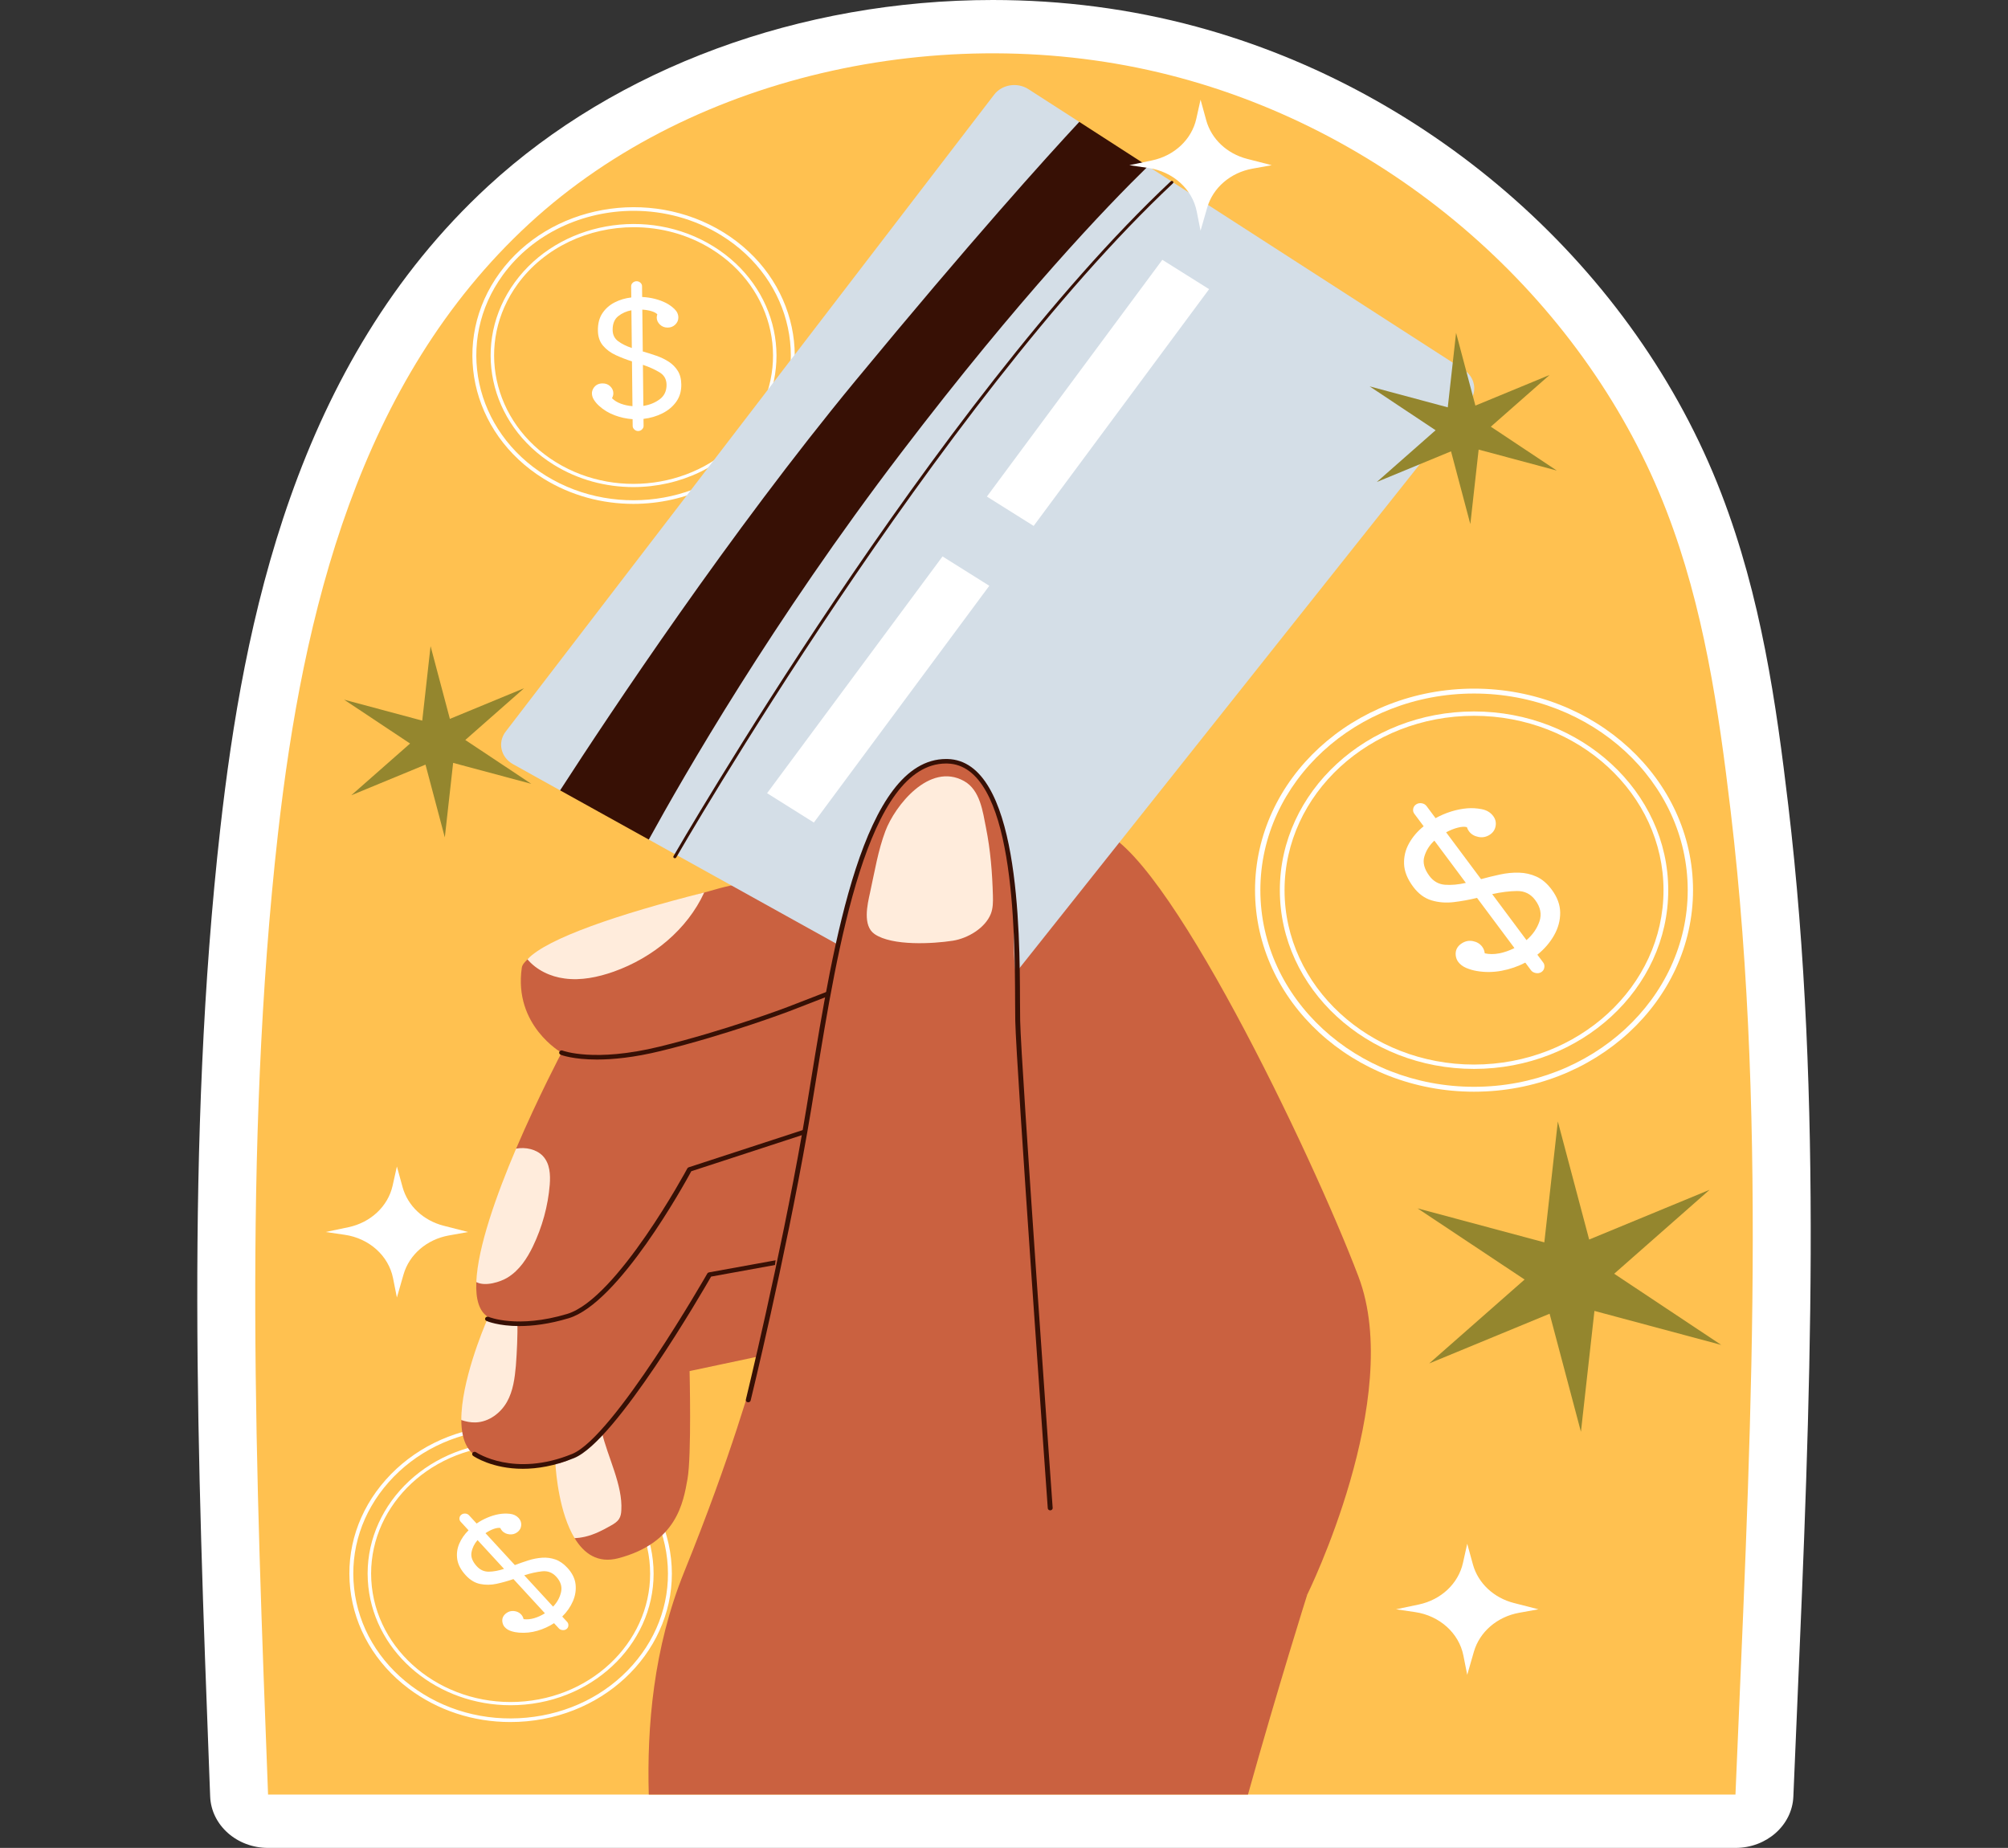 <svg width="113" height="104" viewBox="0 0 113 104" fill="none" xmlns="http://www.w3.org/2000/svg">
<rect x="0" y="0" width="113" height="104" fill="#333333" stroke="none"/>
<path d="M15.085 104C13.329 104 11.888 102.719 11.827 101.104L11.784 99.98C11.117 82.358 10.428 64.136 12.4 46.604C13.707 35.045 16.6 20.495 27.466 10.475C34.69 3.818 45.043 0 55.87 0C59.791 0 63.64 0.504 67.31 1.496C80.685 5.109 92.007 15.169 96.856 27.749C99.114 33.598 99.961 39.638 100.635 45.324C102.606 61.906 101.86 79.221 101.14 95.966C101.065 97.689 100.992 99.405 100.921 101.113C100.854 102.725 99.415 104 97.663 104H15.085V104Z" fill="white"/>
<path d="M97.663 100.999H15.085C14.413 83.225 13.652 64.611 15.643 46.913C17.046 34.498 20.195 21.427 29.774 12.595C39.094 4.006 53.741 0.953 66.391 4.375C79.04 7.792 89.374 17.314 93.782 28.752C95.876 34.173 96.715 39.93 97.393 45.649C99.54 63.711 98.413 82.844 97.663 100.999Z" fill="#FFC150"/>
<path d="M35.641 28.358C33.902 28.358 32.146 27.9 30.597 26.943C26.443 24.376 25.332 19.178 28.121 15.355C30.91 11.532 36.558 10.509 40.712 13.076C44.866 15.643 45.976 20.841 43.188 24.664C41.439 27.062 38.565 28.358 35.641 28.358ZM35.667 11.865C32.814 11.865 30.011 13.129 28.304 15.468C25.584 19.198 26.667 24.27 30.72 26.774C34.774 29.279 40.284 28.281 43.004 24.551C45.725 20.821 44.642 15.749 40.589 13.245C39.078 12.312 37.364 11.865 35.667 11.865Z" fill="white"/>
<path d="M35.642 27.413C34.1 27.413 32.542 27.007 31.169 26.158C27.485 23.882 26.501 19.272 28.974 15.882C31.447 12.492 36.455 11.585 40.139 13.861C43.823 16.138 44.807 20.747 42.334 24.137C40.783 26.264 38.235 27.413 35.642 27.413ZM35.666 12.787C33.136 12.787 30.65 13.908 29.136 15.982C26.723 19.29 27.684 23.788 31.278 26.008C34.872 28.23 39.76 27.345 42.172 24.037C44.585 20.729 43.624 16.232 40.03 14.011C38.69 13.183 37.17 12.787 35.666 12.787Z" fill="white"/>
<path d="M38.34 21.641C38.344 22.018 38.249 22.341 38.055 22.611C37.861 22.882 37.602 23.099 37.278 23.262C36.954 23.425 36.599 23.53 36.213 23.575L36.218 23.972C36.218 24.042 36.189 24.107 36.129 24.167C36.069 24.227 35.997 24.257 35.914 24.258C35.83 24.259 35.758 24.23 35.697 24.171C35.636 24.112 35.605 24.048 35.604 23.978L35.6 23.591C35.251 23.567 34.913 23.493 34.586 23.37C34.259 23.248 33.969 23.073 33.717 22.845C33.609 22.749 33.515 22.64 33.434 22.518C33.353 22.397 33.312 22.27 33.311 22.138C33.309 22.047 33.335 21.956 33.387 21.865C33.499 21.676 33.672 21.58 33.907 21.578C34.081 21.576 34.226 21.631 34.34 21.741C34.455 21.852 34.514 21.98 34.515 22.126C34.517 22.224 34.491 22.319 34.439 22.41C34.569 22.541 34.735 22.644 34.937 22.719C35.138 22.794 35.356 22.84 35.592 22.859L35.564 20.338C35.245 20.237 34.94 20.119 34.651 19.986C34.362 19.853 34.123 19.676 33.935 19.454C33.747 19.233 33.651 18.948 33.647 18.599C33.642 18.209 33.728 17.884 33.903 17.624C34.078 17.364 34.309 17.162 34.596 17.016C34.882 16.871 35.191 16.779 35.525 16.741L35.518 16.113C35.517 16.037 35.546 15.97 35.607 15.914C35.666 15.857 35.738 15.829 35.822 15.828C35.905 15.827 35.977 15.854 36.038 15.91C36.1 15.965 36.131 16.031 36.131 16.107L36.138 16.714C36.381 16.726 36.616 16.76 36.844 16.817C37.072 16.875 37.281 16.951 37.472 17.047C37.647 17.136 37.807 17.25 37.952 17.388C38.098 17.526 38.172 17.686 38.174 17.867C38.175 18.02 38.118 18.153 38.002 18.266C37.886 18.378 37.745 18.436 37.578 18.437C37.404 18.439 37.257 18.383 37.139 18.269C37.02 18.155 36.959 18.024 36.958 17.878C36.957 17.816 36.968 17.753 36.99 17.69C36.928 17.621 36.822 17.562 36.669 17.515C36.518 17.468 36.343 17.438 36.146 17.425L36.172 19.779C36.43 19.853 36.687 19.934 36.941 20.023C37.196 20.111 37.428 20.224 37.639 20.361C37.849 20.499 38.017 20.67 38.144 20.875C38.271 21.079 38.337 21.334 38.34 21.641ZM34.476 18.57C34.479 18.843 34.584 19.054 34.79 19.206C34.996 19.357 35.251 19.484 35.556 19.585L35.532 17.462C35.252 17.514 35.006 17.624 34.792 17.793C34.578 17.963 34.473 18.222 34.476 18.57ZM37.51 21.649C37.507 21.342 37.374 21.11 37.111 20.952C36.848 20.794 36.537 20.654 36.18 20.532L36.205 22.843C36.553 22.791 36.859 22.668 37.122 22.474C37.385 22.28 37.514 22.004 37.51 21.649Z" fill="white"/>
<path d="M28.718 96.916C26.637 96.916 24.637 96.264 23.002 95.037C21.124 93.628 19.954 91.629 19.709 89.41C19.463 87.191 20.171 85.017 21.703 83.288C23.234 81.559 25.405 80.483 27.817 80.256C30.228 80.032 32.59 80.683 34.468 82.092C36.347 83.501 37.517 85.499 37.762 87.719C38.269 92.3 34.632 96.406 29.654 96.873C29.341 96.902 29.029 96.916 28.718 96.916ZM28.752 80.416C28.449 80.416 28.144 80.43 27.839 80.459C25.486 80.679 23.368 81.73 21.874 83.416C20.38 85.103 19.689 87.224 19.928 89.389C20.168 91.555 21.309 93.505 23.142 94.88C24.975 96.255 27.279 96.892 29.632 96.67C31.985 96.45 34.103 95.399 35.597 93.713C37.091 92.026 37.782 89.905 37.543 87.74C37.303 85.575 36.162 83.624 34.329 82.249C32.734 81.053 30.782 80.416 28.752 80.416Z" fill="white"/>
<path d="M28.73 95.97C24.656 95.97 21.152 93.123 20.73 89.314C20.281 85.252 23.507 81.61 27.921 81.197C30.057 80.997 32.154 81.574 33.819 82.824C35.485 84.074 36.523 85.846 36.74 87.814C37.19 91.876 33.964 95.518 29.55 95.932C29.275 95.958 29.001 95.97 28.73 95.97ZM28.75 81.338C28.482 81.338 28.212 81.35 27.941 81.376C23.634 81.779 20.487 85.332 20.925 89.296C21.364 93.259 25.225 96.155 29.531 95.752C33.837 95.349 36.984 91.796 36.546 87.832C36.333 85.912 35.321 84.183 33.696 82.963C32.282 81.903 30.55 81.338 28.75 81.338Z" fill="white"/>
<path d="M31.934 88.241C32.199 88.529 32.35 88.834 32.389 89.155C32.427 89.478 32.378 89.796 32.242 90.113C32.106 90.429 31.905 90.718 31.64 90.98L31.919 91.283C31.968 91.336 31.99 91.403 31.985 91.485C31.981 91.566 31.947 91.631 31.883 91.681C31.82 91.73 31.744 91.751 31.656 91.741C31.568 91.732 31.5 91.701 31.451 91.648L31.179 91.352C30.893 91.538 30.582 91.68 30.245 91.778C29.909 91.877 29.564 91.912 29.212 91.885C29.062 91.874 28.914 91.846 28.768 91.799C28.622 91.754 28.502 91.68 28.409 91.579C28.345 91.51 28.302 91.425 28.279 91.324C28.233 91.113 28.3 90.938 28.479 90.798C28.612 90.694 28.761 90.651 28.926 90.669C29.091 90.686 29.225 90.751 29.328 90.862C29.396 90.937 29.442 91.025 29.465 91.126C29.657 91.15 29.856 91.132 30.063 91.071C30.27 91.01 30.47 90.918 30.664 90.794L28.894 88.87C28.578 88.98 28.262 89.068 27.947 89.136C27.632 89.204 27.325 89.207 27.026 89.147C26.728 89.088 26.457 88.925 26.212 88.659C25.938 88.361 25.778 88.061 25.732 87.757C25.687 87.455 25.724 87.163 25.843 86.883C25.962 86.603 26.137 86.35 26.367 86.125L25.926 85.646C25.872 85.588 25.849 85.519 25.856 85.44C25.863 85.362 25.898 85.298 25.962 85.248C26.026 85.198 26.1 85.177 26.186 85.183C26.271 85.19 26.341 85.222 26.395 85.281L26.821 85.744C27.015 85.61 27.221 85.499 27.436 85.409C27.651 85.319 27.864 85.254 28.078 85.216C28.274 85.182 28.476 85.175 28.684 85.196C28.892 85.217 29.06 85.296 29.187 85.434C29.295 85.552 29.343 85.688 29.332 85.842C29.32 85.998 29.251 86.125 29.124 86.224C28.991 86.328 28.839 86.37 28.669 86.352C28.498 86.334 28.362 86.27 28.259 86.158C28.215 86.11 28.18 86.055 28.153 85.994C28.057 85.977 27.935 85.995 27.785 86.047C27.635 86.1 27.48 86.18 27.32 86.286L28.973 88.082C29.223 87.988 29.477 87.899 29.735 87.817C29.992 87.736 30.249 87.686 30.506 87.668C30.763 87.651 31.011 87.683 31.251 87.766C31.491 87.849 31.719 88.007 31.934 88.241ZM26.831 88.149C27.021 88.357 27.249 88.458 27.512 88.454C27.776 88.449 28.061 88.397 28.365 88.296L26.874 86.676C26.695 86.88 26.581 87.11 26.534 87.366C26.487 87.622 26.586 87.883 26.831 88.149ZM31.301 88.735C31.086 88.501 30.822 88.4 30.51 88.433C30.198 88.467 29.862 88.541 29.502 88.657L31.125 90.421C31.357 90.177 31.507 89.902 31.574 89.598C31.642 89.294 31.551 89.006 31.301 88.735Z" fill="white"/>
<path d="M82.951 61.441C76.156 61.441 70.627 56.353 70.627 50.099C70.627 43.844 76.156 38.756 82.951 38.756C89.747 38.756 95.275 43.844 95.275 50.099C95.275 56.353 89.747 61.441 82.951 61.441ZM82.951 39.032C76.321 39.032 70.927 43.996 70.927 50.099C70.927 56.201 76.321 61.165 82.951 61.165C89.582 61.165 94.976 56.201 94.976 50.099C94.976 43.996 89.582 39.032 82.951 39.032Z" fill="white"/>
<path d="M82.951 60.158C76.925 60.158 72.023 55.645 72.023 50.099C72.023 44.553 76.925 40.041 82.951 40.041C88.977 40.041 93.88 44.553 93.88 50.099C93.88 55.645 88.978 60.158 82.951 60.158ZM82.951 40.285C77.072 40.285 72.288 44.688 72.288 50.099C72.288 55.511 77.072 59.913 82.951 59.913C88.831 59.913 93.614 55.511 93.614 50.099C93.614 44.688 88.831 40.285 82.951 40.285Z" fill="white"/>
<path d="M87.322 50.067C87.636 50.489 87.795 50.92 87.799 51.36C87.803 51.8 87.689 52.225 87.458 52.635C87.227 53.045 86.913 53.41 86.515 53.73L86.847 54.175C86.905 54.253 86.925 54.347 86.906 54.456C86.888 54.566 86.832 54.65 86.739 54.709C86.645 54.768 86.54 54.785 86.423 54.762C86.305 54.738 86.217 54.687 86.159 54.609L85.836 54.176C85.423 54.391 84.981 54.544 84.512 54.633C84.041 54.723 83.57 54.728 83.099 54.647C82.898 54.613 82.703 54.555 82.511 54.475C82.32 54.395 82.17 54.28 82.059 54.132C81.984 54.03 81.938 53.91 81.921 53.771C81.891 53.48 82.008 53.251 82.271 53.085C82.466 52.962 82.674 52.922 82.894 52.967C83.115 53.012 83.286 53.116 83.409 53.279C83.49 53.389 83.539 53.513 83.555 53.653C83.81 53.71 84.082 53.71 84.371 53.654C84.66 53.598 84.944 53.499 85.225 53.356L83.12 50.533C82.676 50.641 82.236 50.721 81.801 50.772C81.365 50.823 80.949 50.79 80.555 50.671C80.161 50.552 79.819 50.298 79.527 49.907C79.201 49.47 79.03 49.044 79.014 48.629C78.998 48.214 79.091 47.825 79.295 47.461C79.498 47.098 79.772 46.778 80.116 46.503L79.592 45.8C79.528 45.715 79.507 45.619 79.528 45.514C79.549 45.408 79.606 45.326 79.7 45.267C79.793 45.208 79.897 45.189 80.011 45.208C80.126 45.228 80.215 45.281 80.279 45.366L80.786 46.046C81.069 45.89 81.363 45.765 81.667 45.67C81.971 45.576 82.269 45.517 82.564 45.492C82.834 45.47 83.108 45.486 83.386 45.541C83.664 45.595 83.878 45.724 84.03 45.927C84.158 46.099 84.203 46.289 84.164 46.496C84.126 46.705 84.013 46.868 83.826 46.986C83.631 47.109 83.42 47.148 83.193 47.102C82.965 47.056 82.79 46.951 82.668 46.787C82.615 46.717 82.576 46.638 82.549 46.552C82.422 46.517 82.254 46.525 82.044 46.578C81.833 46.631 81.612 46.719 81.38 46.842L83.345 49.478C83.697 49.382 84.053 49.295 84.414 49.217C84.773 49.139 85.128 49.104 85.478 49.113C85.828 49.122 86.159 49.197 86.47 49.339C86.782 49.481 87.066 49.723 87.322 50.067ZM80.439 49.297C80.666 49.601 80.959 49.767 81.315 49.794C81.673 49.821 82.064 49.786 82.491 49.689L80.719 47.311C80.445 47.564 80.258 47.86 80.156 48.2C80.053 48.541 80.148 48.906 80.439 49.297ZM86.393 50.654C86.137 50.31 85.795 50.141 85.369 50.146C84.942 50.151 84.477 50.21 83.973 50.321L85.903 52.91C86.253 52.609 86.496 52.257 86.633 51.855C86.77 51.452 86.69 51.052 86.393 50.654Z" fill="white"/>
<path d="M73.555 89.766L59.806 89.44L46.474 75.537L38.806 77.164C38.806 77.164 38.924 81.943 38.688 83.245C38.453 84.553 38.092 86.831 34.792 87.699C33.641 87.998 32.865 87.437 32.338 86.569L33.028 83.588L31.25 82.269C31.25 82.269 29.6 83.136 27 82.052C26.237 81.733 25.967 80.916 25.96 79.921L27.887 76.831L27.478 74.127C26.951 73.808 26.764 73.093 26.805 72.155L29.535 68.984L29.045 64.645C30.3 61.71 31.603 59.246 31.603 59.246C31.603 59.246 28.893 57.722 29.364 54.467C29.392 54.289 29.502 54.175 29.689 53.99C30.396 53.262 35.038 53.09 35.038 53.09C35.038 53.09 37.361 50.832 39.607 50.239C40.07 50.117 40.411 50.005 40.776 49.918C49.255 47.882 59.689 46.312 61.817 46.753C65.471 47.512 73.853 65.002 76.446 71.842C79.045 78.682 73.555 89.766 73.555 89.766Z" fill="#CA6140"/>
<path d="M33.592 59.631C32.254 59.631 31.595 59.378 31.55 59.361C31.48 59.333 31.448 59.258 31.479 59.194C31.509 59.129 31.59 59.099 31.66 59.127C31.677 59.134 33.444 59.802 37.116 58.904C40.84 57.993 44.263 56.696 44.297 56.682L46.538 55.814C46.609 55.787 46.69 55.818 46.719 55.882C46.749 55.947 46.716 56.021 46.646 56.048L44.404 56.917C44.368 56.931 40.929 58.234 37.187 59.149C35.676 59.519 34.483 59.631 33.592 59.631Z" fill="#371005"/>
<path d="M39.63 50.229C38.678 52.304 36.745 53.9 34.532 54.686C33.649 54.997 32.698 55.196 31.771 55.069C30.969 54.968 30.186 54.59 29.682 53.99C30.777 52.808 34.855 51.435 39.63 50.229Z" fill="#FFECDC"/>
<path d="M30.937 66.674C30.84 67.873 30.515 69.053 29.988 70.151C29.662 70.821 29.232 71.491 28.566 71.899C28.164 72.148 27.304 72.422 26.805 72.155C26.881 70.196 27.942 67.235 29.044 64.644C29.585 64.549 30.181 64.676 30.549 65.059C30.951 65.487 30.979 66.112 30.937 66.674Z" fill="#FFECDC"/>
<path d="M29.121 74.388C29.128 75.218 29.093 76.041 29.031 76.864C28.968 77.559 28.878 78.274 28.532 78.893C28.185 79.512 27.526 80.029 26.764 80.054C26.486 80.061 26.223 80.01 25.96 79.92C25.953 77.776 27.18 74.809 27.436 74.228C27.956 74.439 28.587 74.49 29.121 74.388Z" fill="#FFECDC"/>
<path d="M34.965 84.993C34.958 85.165 34.931 85.344 34.834 85.491C34.723 85.657 34.549 85.765 34.376 85.861C33.918 86.122 33.447 86.365 32.927 86.486C32.698 86.537 32.497 86.563 32.338 86.569C31.478 85.159 31.291 82.945 31.256 82.396C32.303 82.217 33.233 81.384 33.87 80.606C34.19 81.984 35.049 83.583 34.965 84.993Z" fill="#FFECDC"/>
<path d="M29.225 74.631C28.06 74.631 27.419 74.362 27.377 74.343C27.308 74.313 27.279 74.238 27.311 74.174C27.344 74.111 27.426 74.085 27.495 74.113C27.511 74.121 29.12 74.788 31.916 73.948C34.719 73.106 38.641 65.832 38.68 65.758C38.696 65.728 38.724 65.706 38.758 65.695L45.248 63.577C45.318 63.553 45.399 63.587 45.425 63.654C45.45 63.72 45.412 63.793 45.34 63.816L38.903 65.917C38.532 66.603 34.827 73.341 32.002 74.19C30.884 74.526 29.952 74.631 29.225 74.631Z" fill="#371005"/>
<path d="M29.42 82.664C27.702 82.664 26.686 81.978 26.625 81.936C26.564 81.894 26.552 81.814 26.598 81.758C26.643 81.702 26.73 81.692 26.791 81.733C26.812 81.748 28.927 83.164 32.198 81.827C34.543 80.87 39.75 71.766 39.803 71.675C39.822 71.64 39.858 71.617 39.898 71.609L43.792 70.903C43.866 70.891 43.94 70.934 43.955 71.003C43.969 71.072 43.92 71.139 43.846 71.152L40.017 71.847C39.539 72.68 34.671 81.096 32.31 82.059C31.207 82.509 30.235 82.664 29.42 82.664Z" fill="#371005"/>
<path d="M82.696 22.606L55.723 56.562C55.299 57.095 54.502 57.243 53.887 56.901L36.511 47.251L35.002 43.882L31.519 44.481L28.869 43.007C28.181 42.624 27.99 41.784 28.454 41.179L55.946 5.327C56.386 4.753 57.248 4.614 57.873 5.017L60.735 6.86L61.175 9.985L64.604 9.355L82.372 20.808C83.008 21.218 83.154 22.029 82.696 22.606Z" fill="#D4DEE7"/>
<path d="M64.604 9.355C62.302 11.601 57.394 16.712 50.724 25.467C43.479 34.961 38.46 43.697 36.511 47.251L31.52 44.481C34.376 40.06 41.087 29.978 48.124 21.447C54.676 13.509 58.843 8.896 60.736 6.86L64.604 9.355Z" fill="#371005"/>
<path d="M37.977 48.3C37.964 48.3 37.95 48.297 37.937 48.291C37.895 48.27 37.878 48.222 37.901 48.183C38.047 47.929 52.663 22.615 65.883 10.206C65.916 10.175 65.971 10.174 66.006 10.204C66.04 10.236 66.041 10.286 66.007 10.318C52.805 22.71 38.2 48.004 38.054 48.258C38.039 48.285 38.008 48.3 37.977 48.3Z" fill="#371005"/>
<path d="M53.041 31.316L43.168 44.641L45.8 46.293L55.673 32.968L53.041 31.316Z" fill="white"/>
<path d="M65.41 14.622L55.537 27.947L58.169 29.599L68.042 16.274L65.41 14.622Z" fill="white"/>
<path d="M73.558 89.766C73.558 89.766 71.909 94.988 70.229 100.999H36.51C36.402 97.185 36.767 92.758 38.507 88.457C41.194 81.822 42.319 77.651 42.745 76.254C42.859 75.901 42.866 75.707 42.866 75.707C42.866 75.707 43.197 74.845 43.365 73.332C43.437 72.681 43.527 71.919 43.629 71.064C43.881 69.06 44.749 66.732 45.187 64.066C45.595 61.538 45.874 59.319 46.456 56.736C46.696 55.687 46.961 54.038 47.231 53.038C47.687 51.333 47.863 49.712 48.415 48.299C49.693 44.981 51.258 42.948 53.051 42.904C53.519 42.892 53.909 42.812 54.293 43.099C55.187 43.75 55.984 44.881 56.5 46.769C56.728 47.597 56.812 48.785 56.98 49.784C57.214 51.158 56.961 52.701 57.105 54.302C57.555 59.331 58.047 65.179 58.078 70.18C58.119 75.336 58.125 79.554 58.509 80.967C58.587 81.254 58.719 81.541 58.887 81.828C61.406 85.984 73.216 89.661 73.552 89.766C73.558 89.766 73.558 89.766 73.558 89.766Z" fill="#CA6140"/>
<path d="M59.101 85.002C59.029 85.002 58.968 84.951 58.963 84.884C58.945 84.635 57.183 59.935 57.134 57.454C57.128 57.168 57.127 56.804 57.125 56.379C57.111 52.395 57.077 43.066 53.315 42.971C53.291 42.97 53.267 42.97 53.243 42.97C48.817 42.97 47.138 53.29 45.91 60.837C45.743 61.863 45.586 62.834 45.43 63.717C44.147 71.022 42.262 78.745 42.242 78.822C42.226 78.89 42.154 78.933 42.077 78.918C42.003 78.902 41.956 78.835 41.974 78.766C41.992 78.688 43.875 70.974 45.158 63.676C45.313 62.795 45.471 61.824 45.637 60.799C46.88 53.161 48.58 42.716 53.243 42.716C53.27 42.716 53.296 42.716 53.323 42.717C57.352 42.818 57.387 52.321 57.401 56.378C57.403 56.801 57.404 57.164 57.41 57.449C57.459 59.925 59.221 84.618 59.239 84.867C59.244 84.937 59.186 84.997 59.11 85.002C59.107 85.002 59.104 85.002 59.101 85.002Z" fill="#371005"/>
<path d="M49.344 48.434C49.473 47.871 49.621 47.312 49.825 46.772C50.353 45.365 52.298 42.872 54.251 43.957C55.164 44.463 55.308 45.696 55.484 46.573C55.739 47.84 55.842 49.132 55.876 50.419C55.885 50.763 55.884 51.118 55.756 51.437C55.439 52.229 54.467 52.812 53.614 52.944C52.521 53.114 50.21 53.252 49.218 52.57C48.53 52.096 48.816 50.896 48.958 50.254C49.091 49.652 49.206 49.04 49.344 48.434Z" fill="#FFECDC"/>
<path d="M96.206 66.962L90.838 71.686L96.862 75.692L89.727 73.778L88.967 80.582L87.204 73.937L80.427 76.735L85.796 72.012L79.772 68.006L86.907 69.92L87.667 63.116L89.43 69.761L96.206 66.962Z" fill="#94862E"/>
<path d="M29.493 38.734L26.184 41.646L29.898 44.114L25.5 42.935L25.032 47.128L23.945 43.033L19.768 44.758L23.077 41.846L19.364 39.377L23.762 40.557L24.23 36.364L25.317 40.459L29.493 38.734Z" fill="#94862E"/>
<path d="M87.205 21.102L83.896 24.014L87.609 26.483L83.211 25.303L82.743 29.496L81.656 25.401L77.48 27.126L80.788 24.214L77.075 21.745L81.473 22.925L81.941 18.732L83.028 22.827L87.205 21.102Z" fill="#94862E"/>
<path d="M70.184 8.942L71.568 9.297L70.481 9.492C69.246 9.714 68.257 10.566 67.935 11.686L67.561 12.985L67.345 11.897C67.094 10.634 66.005 9.655 64.628 9.454L63.554 9.297L64.834 9.027C66.09 8.763 67.062 7.848 67.321 6.687L67.561 5.609L67.881 6.771C68.17 7.823 69.049 8.651 70.184 8.942Z" fill="white"/>
<path d="M85.192 90.216L86.575 90.571L85.488 90.767C84.253 90.989 83.264 91.841 82.942 92.961L82.568 94.259L82.352 93.171C82.102 91.909 81.012 90.93 79.635 90.728L78.561 90.571L79.841 90.302C81.097 90.038 82.069 89.123 82.328 87.961L82.568 86.883L82.888 88.046C83.177 89.097 84.056 89.925 85.192 90.216Z" fill="white"/>
<path d="M24.958 68.982L26.342 69.337L25.255 69.532C24.02 69.754 23.031 70.606 22.709 71.726L22.335 73.025L22.119 71.937C21.868 70.674 20.779 69.695 19.402 69.494L18.328 69.337L19.608 69.067C20.864 68.803 21.836 67.888 22.095 66.727L22.335 65.649L22.655 66.811C22.944 67.862 23.823 68.691 24.958 68.982Z" fill="white"/>
</svg>
